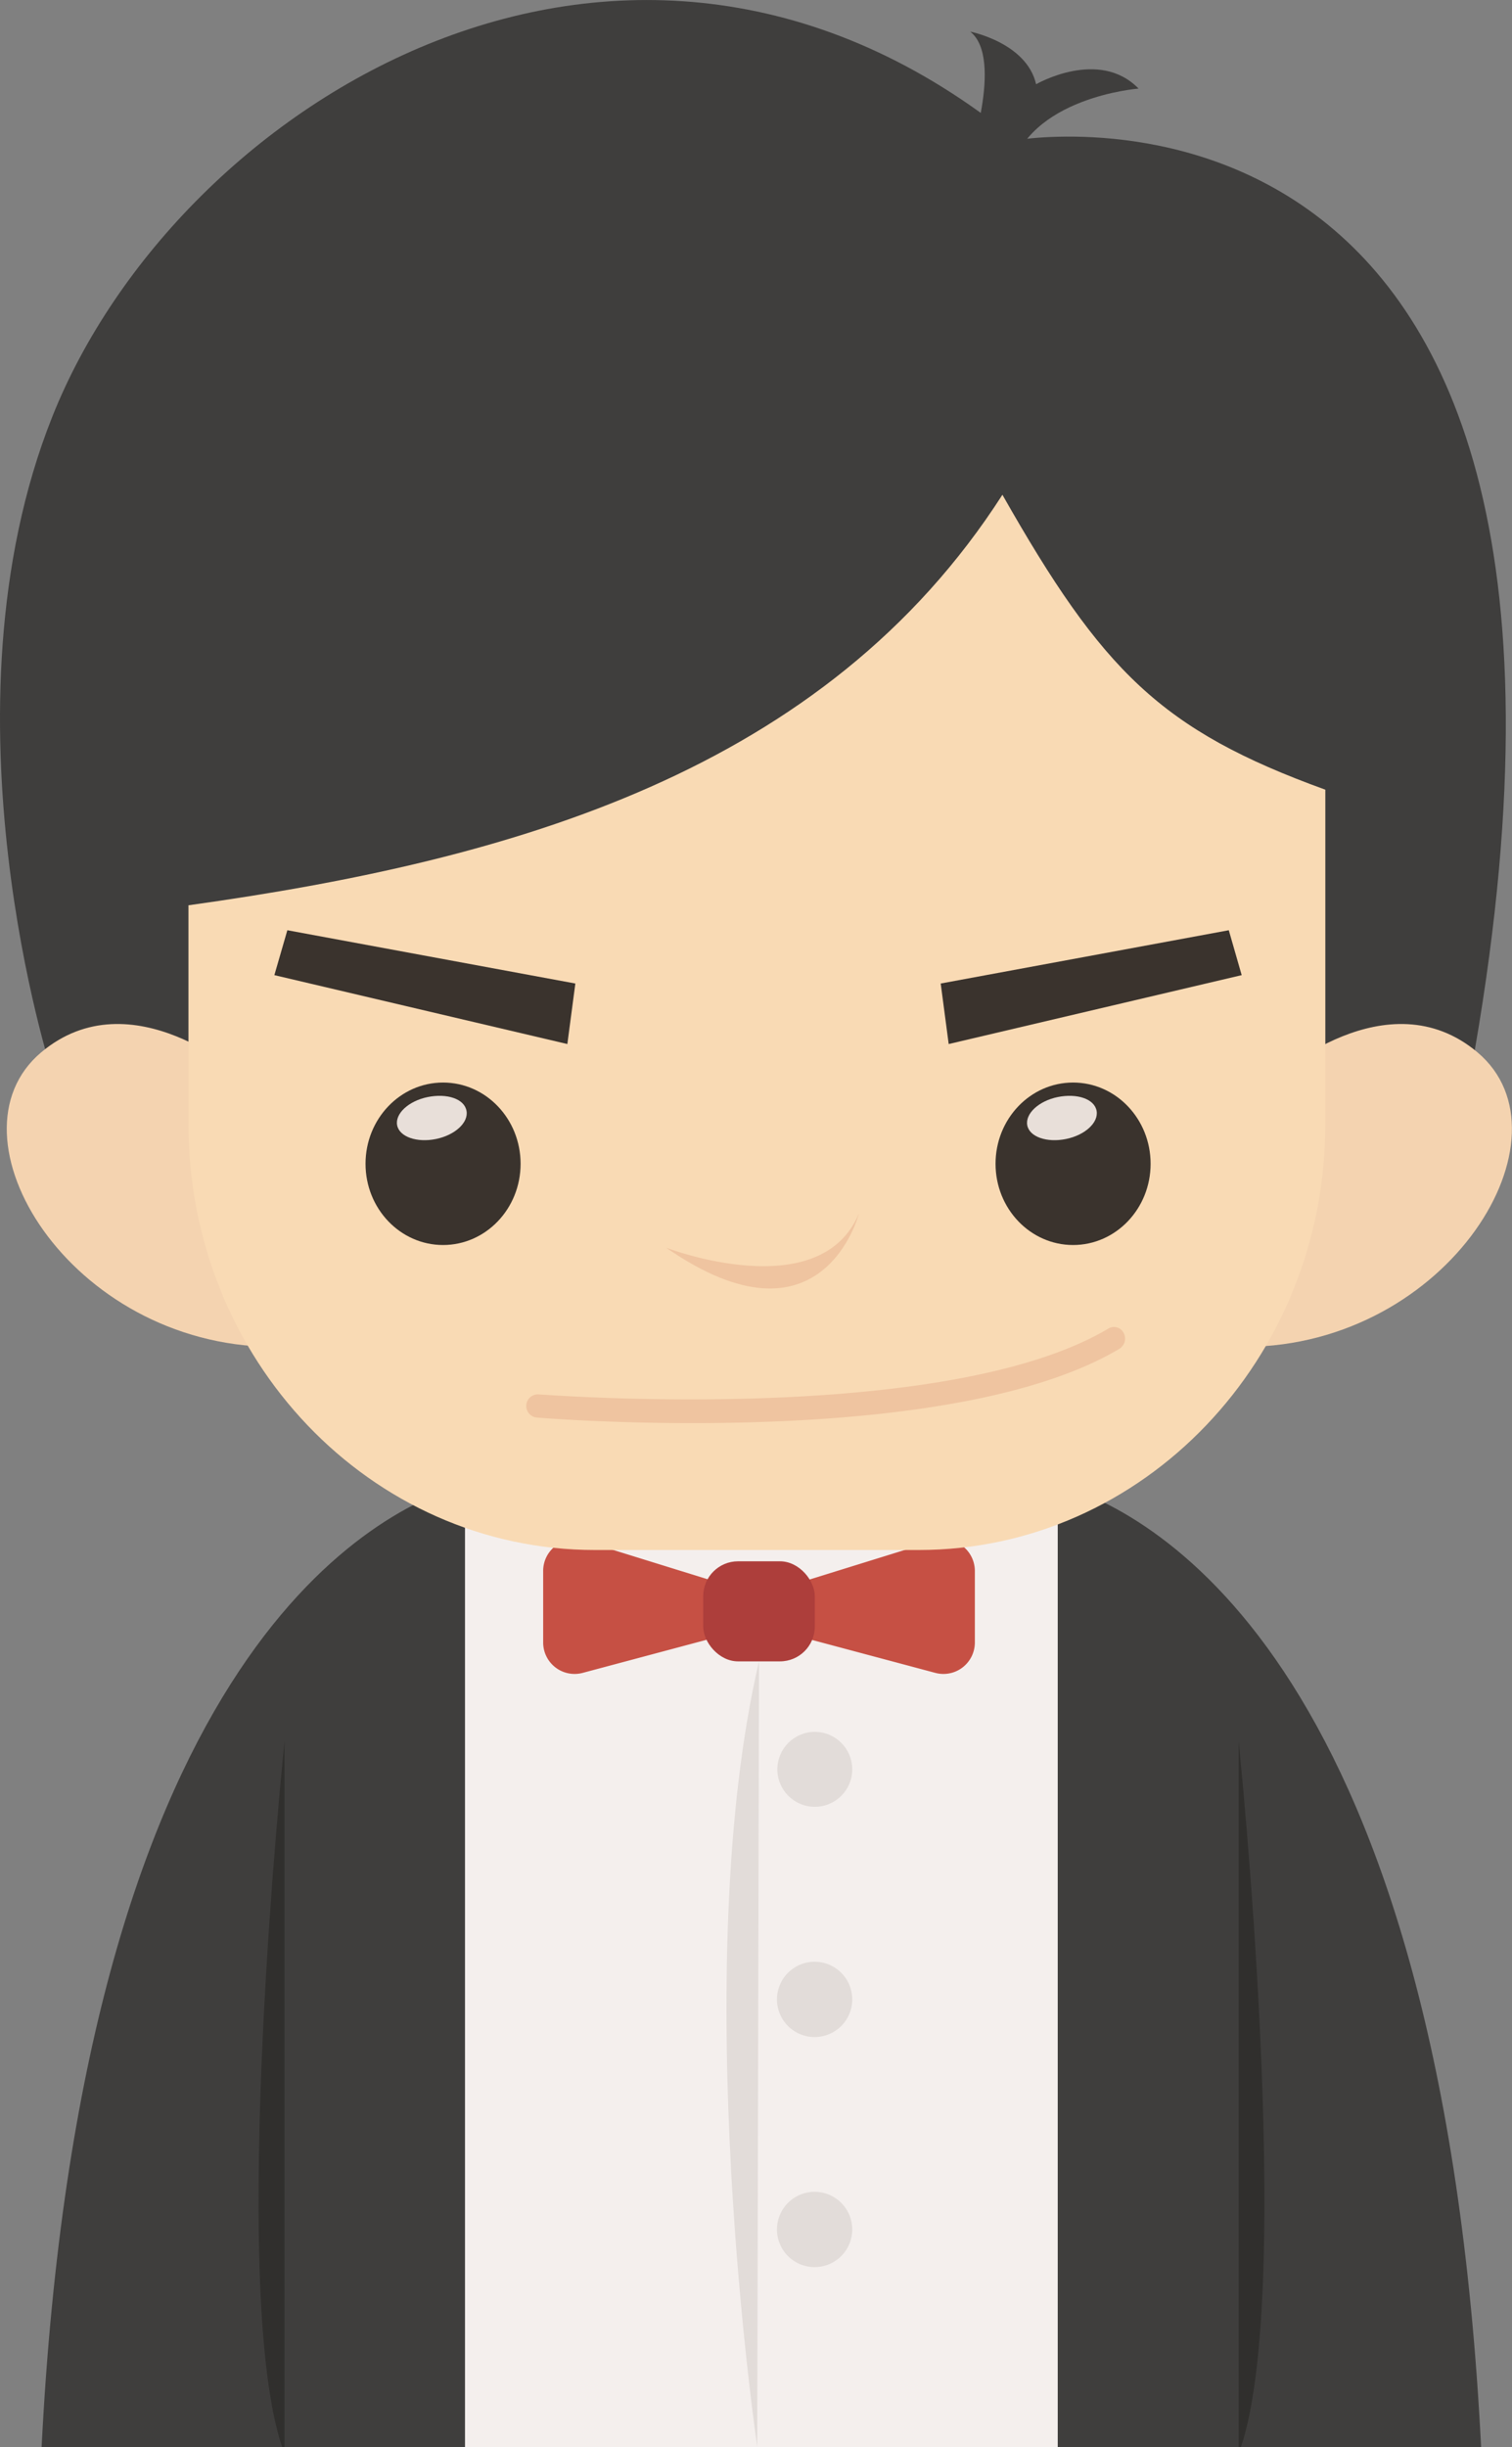<svg xmlns="http://www.w3.org/2000/svg" viewBox="0 0 160.7 259.98"><rect x="0" y="0" width="160.7" height="259.98" fill="#808080" stroke="none"/><defs><style>.cls-1{fill:#f4efed;}.cls-2{fill:#e2dcd9;}.cls-3{fill:#c65044;}.cls-4{fill:#ad3e3b;}.cls-5{fill:#3f3e3d;}.cls-6{fill:#302f2d;}.cls-7{fill:#f4d3b0;}.cls-8{fill:#f9dab4;}.cls-9{fill:#3a332d;}.cls-10{fill:#e8dfd9;}.cls-11{fill:#efc4a0;}</style></defs><title>资源 98</title><g id="图层_2" data-name="图层 2"><g id="Layer_1" data-name="Layer 1"><rect class="cls-1" x="48.4" y="156.46" width="64.15" height="103.51"/><circle class="cls-2" cx="86.6" cy="187.96" r="3.98"/><path class="cls-3" d="M80.67,169.46v3.25l-18.73,5a3.34,3.34,0,0,1-4.21-3.23v-7.59a3.34,3.34,0,0,1,4.33-3.2Z"/><path class="cls-3" d="M80.67,169.46v3.25l18.73,5a3.34,3.34,0,0,0,4.21-3.23v-7.59a3.35,3.35,0,0,0-4.34-3.2Z"/><rect class="cls-4" x="74.74" y="165.86" width="11.86" height="10.63" rx="3.7"/><path class="cls-2" d="M80.67,176.49l-.19,83.41S73,209.3,80.67,176.49Z"/><path class="cls-2" d="M90.58,212.4a4,4,0,1,1-4-4A4,4,0,0,1,90.58,212.4Z"/><path class="cls-2" d="M90.58,236.84a4,4,0,1,1-4-4A4,4,0,0,1,90.58,236.84Z"/><path class="cls-5" d="M4.42,260h45V157.63C38.81,160.79,8.61,177.06,4.42,260Z"/><path class="cls-6" d="M30,260h.24V185S24.19,242.79,30,260Z"/><path class="cls-5" d="M157.42,260c-4.19-82.92-34.39-99.19-45-102.35V260Z"/><path class="cls-6" d="M131.65,260h.23c5.77-17.19-.23-75-.23-75Z"/><path class="cls-5" d="M5.56,114.06s-12.51-38.4,0-69.8C18.93,10.71,66.84-18.83,108,14.89c0,0,68.56-12,48.3,99.17l-77.58,22.3Z"/><path class="cls-5" d="M102.83,17.36s3.92-11.12.29-14c0,0,6,1.18,7,5.59,0,0,6.68-3.87,10.89.46,0,0-11.84.91-13.65,9.05Z"/><path class="cls-7" d="M25.91,114.46S14,103.71,4.38,111.79c-10.57,8.89,3,31.14,24.64,31.29Z"/><path class="cls-7" d="M135.51,114.46s11.91-10.75,21.52-2.67c10.57,8.89-3,31.14-24.64,31.29Z"/><path class="cls-8" d="M97.65,164.66H63.23c-23.86,0-43.2-20.26-43.2-45.25V96.17c34.62-4.82,67.65-14.26,86.51-43.61,10.62,18.71,16.84,25,34.32,31.33v35.52C140.86,144.4,121.51,164.66,97.65,164.66Z"/><ellipse class="cls-9" cx="47.09" cy="123.63" rx="8.24" ry="8.63"/><path class="cls-10" d="M49.58,118c.24,1.24-1.22,2.59-3.25,3s-3.88-.23-4.12-1.46,1.22-2.59,3.26-3S49.35,116.73,49.58,118Z"/><polygon class="cls-9" points="131.97 103.59 100.83 110.91 99.98 104.48 130.6 98.82 131.97 103.59"/><ellipse class="cls-9" cx="114.05" cy="123.63" rx="8.24" ry="8.63"/><path class="cls-10" d="M116.55,118c.23,1.24-1.22,2.59-3.26,3s-3.88-.23-4.11-1.46,1.22-2.59,3.25-3S116.31,116.73,116.55,118Z"/><polygon class="cls-9" points="29.16 103.59 60.3 110.91 61.15 104.48 30.54 98.82 29.16 103.59"/><path class="cls-11" d="M70.81,132.55s16.32,6.28,20.48-3.64C91.29,128.91,87.44,144.09,70.81,132.55Z"/><path class="cls-11" d="M73.61,151.18c-9.08,0-15.84-.53-16.54-.59a1.23,1.23,0,0,1,.19-2.46c.43,0,43.13,3.39,60.55-7a1.15,1.15,0,0,1,1.61.46,1.28,1.28,0,0,1-.44,1.69C107.94,149.86,87.91,151.18,73.61,151.18Z"/></g></g></svg>